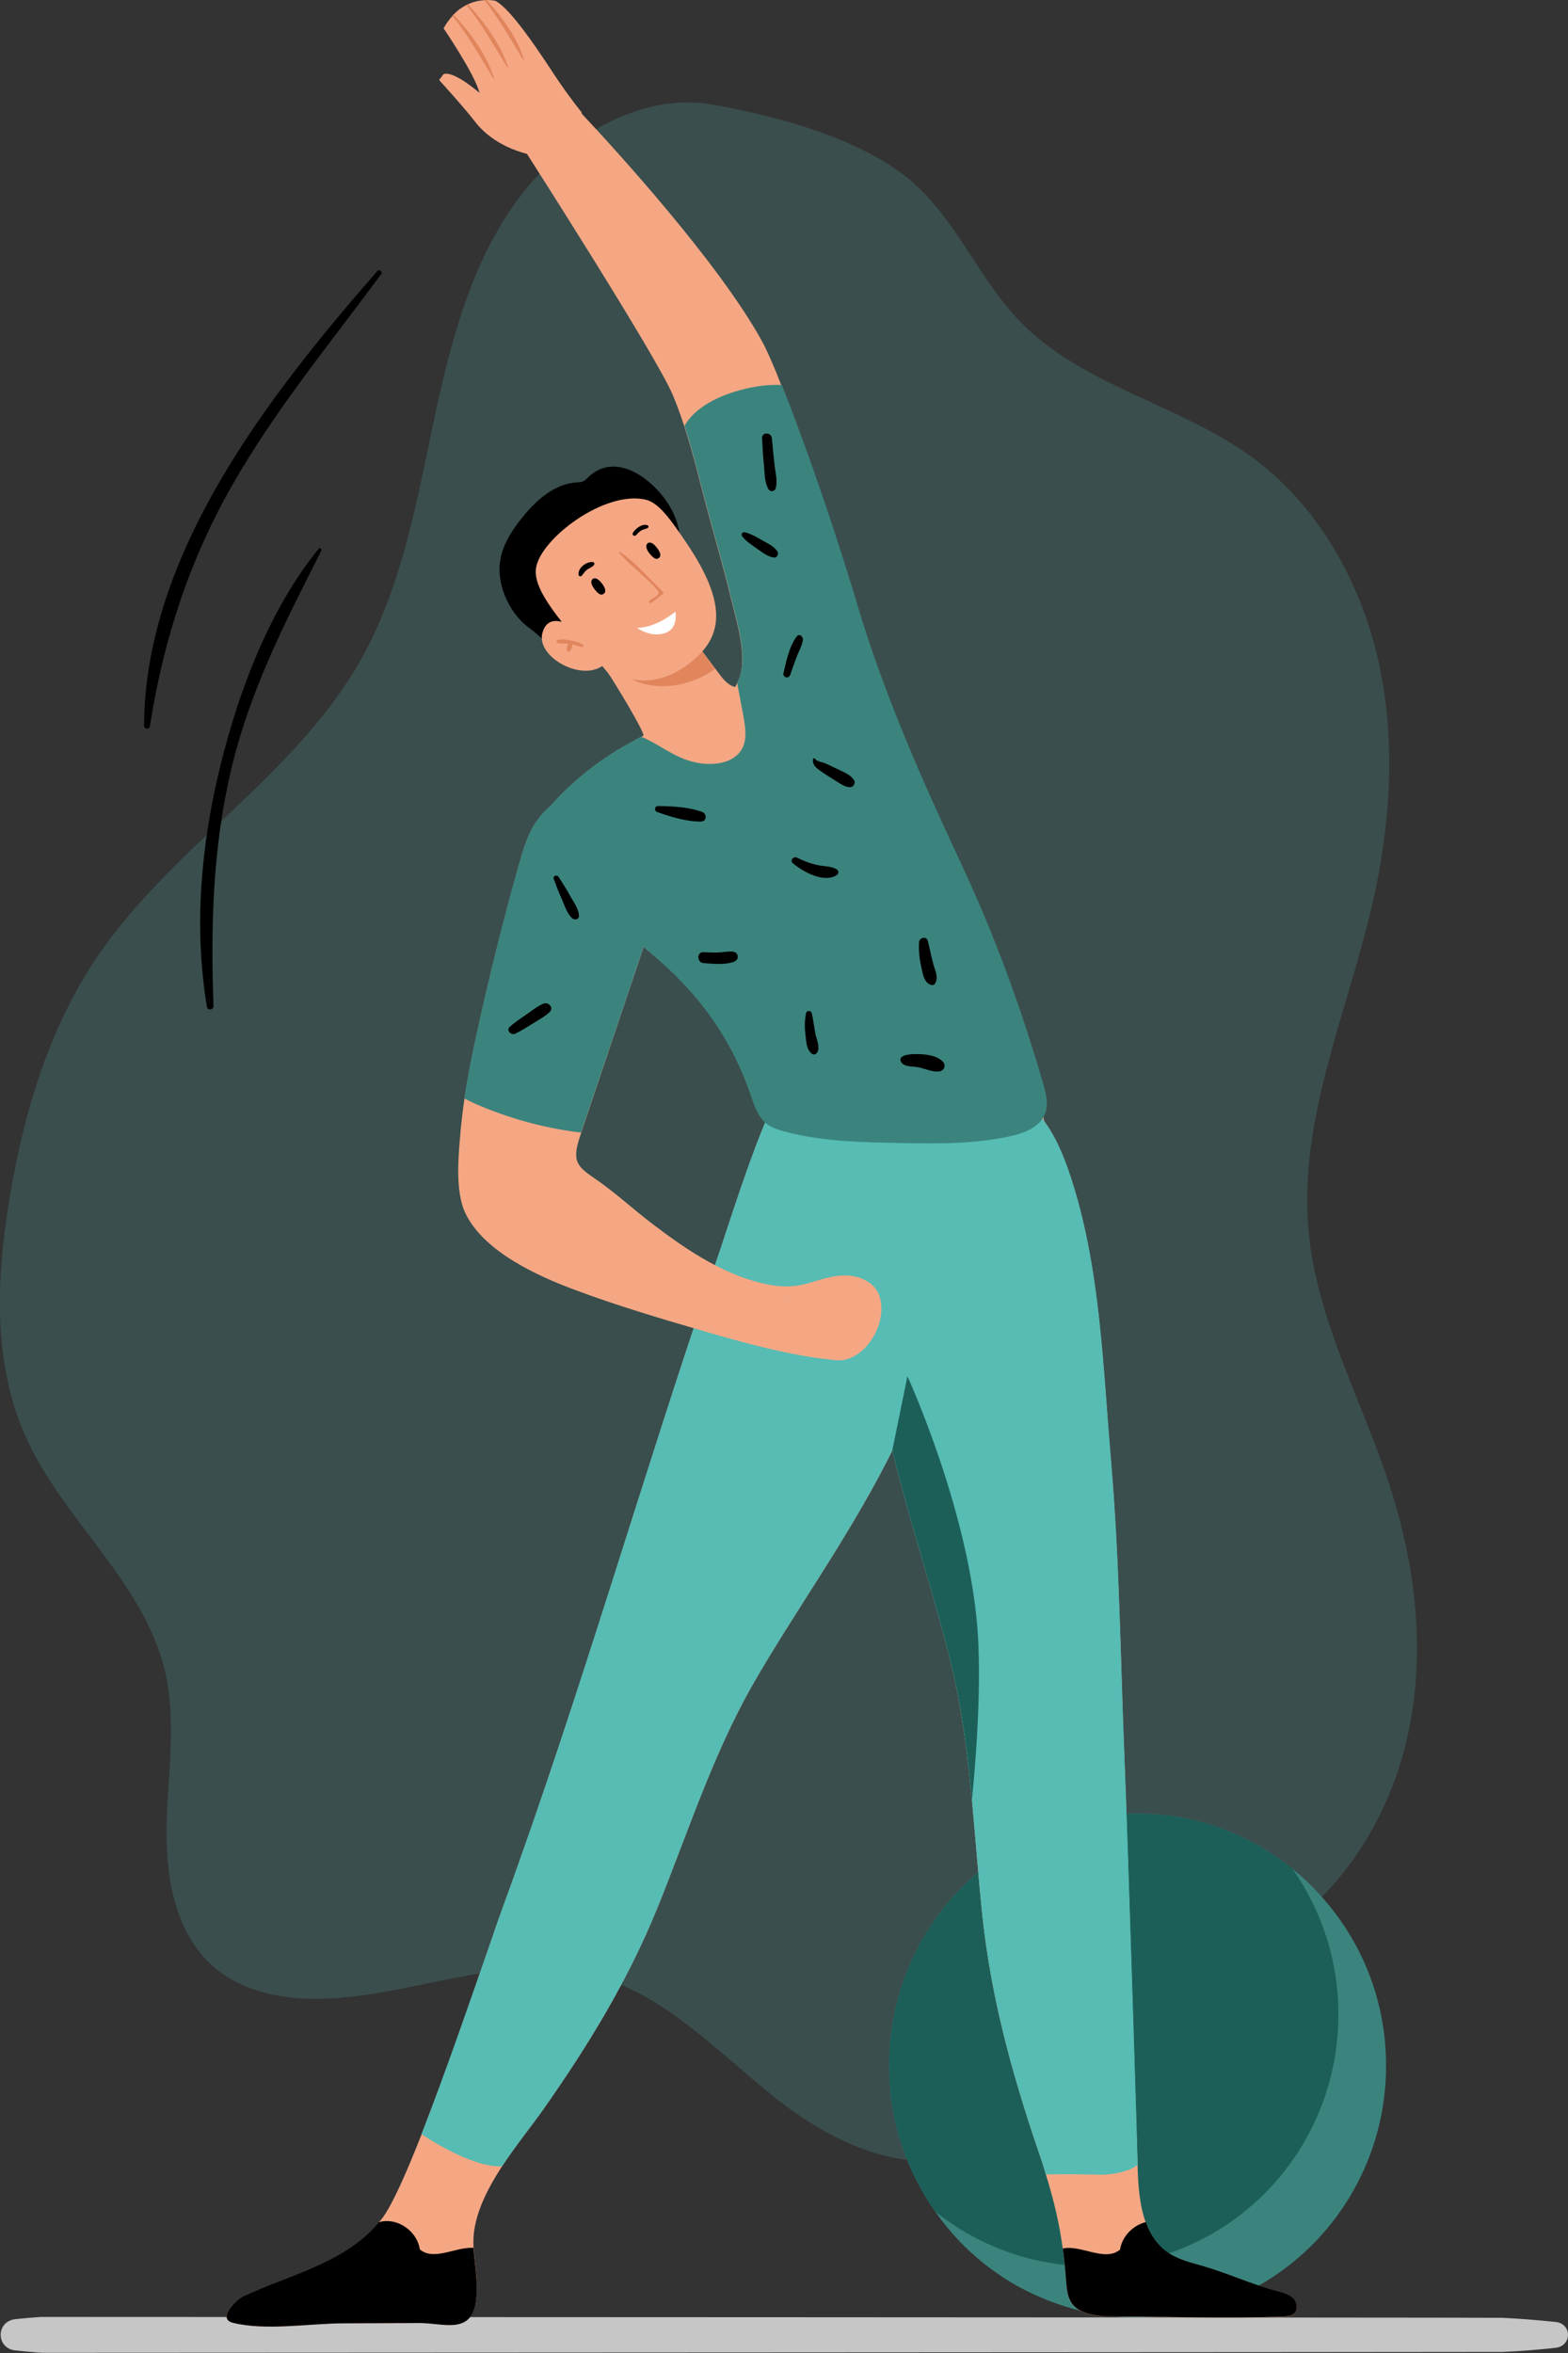 <svg width="68" height="102" viewBox="0 0 68 102" fill="none" xmlns="http://www.w3.org/2000/svg">
<rect x="0" y="0" width="68" height="102" fill="#333333" stroke="none"/>
<g clip-path="url(#clip0)">
<path d="M22.53 8.546C20.397 11.387 19.503 14.959 18.769 18.45C18.034 21.941 17.385 25.527 15.634 28.624C12.781 33.671 7.392 36.746 4.164 41.552C2.089 44.649 1.009 48.33 0.403 52.019C-0.159 55.43 -0.31 59.053 1.081 62.208C2.694 65.874 6.254 68.562 7.162 72.477C7.659 74.632 7.277 76.889 7.226 79.102C7.176 81.315 7.572 83.747 9.215 85.215C10.418 86.289 12.104 86.654 13.711 86.647C17.724 86.632 21.723 84.609 25.613 85.588C28.711 86.362 31.031 88.86 33.532 90.869C36.032 92.877 39.404 94.506 42.329 93.206C44.519 92.234 45.766 89.904 47.559 88.298C50.009 86.092 53.41 85.296 56.047 83.331C58.792 81.279 60.55 78.036 61.17 74.632C61.789 71.228 61.335 67.693 60.269 64.406C59.073 60.711 57.092 57.205 56.746 53.326C56.313 48.549 58.403 43.963 59.491 39.295C60.298 35.826 60.557 32.174 59.786 28.697C59.015 25.221 57.156 21.919 54.31 19.83C51.14 17.508 46.933 16.741 44.209 13.907C42.494 12.124 41.536 9.685 39.713 8.02C37.538 6.033 33.755 5.047 30.909 4.536C27.732 3.959 24.396 6.062 22.53 8.546Z" fill="#56BCB4" fill-opacity="0.2"/>
<path d="M60.11 89.54C60.11 95.573 55.29 100.459 49.339 100.459C48.691 100.459 48.064 100.408 47.444 100.284C47.041 100.218 46.645 100.123 46.248 99.999C45.326 99.714 44.447 99.32 43.633 98.808C43.309 98.597 42.999 98.377 42.696 98.144C41.868 97.486 41.14 96.712 40.542 95.843C39.288 94.061 38.56 91.884 38.56 89.54C38.56 83.514 43.381 78.62 49.332 78.62C50.305 78.62 51.234 78.744 52.135 78.993C52.502 79.095 52.862 79.212 53.208 79.358C54.238 79.76 55.197 80.329 56.054 81.016C56.177 81.118 56.299 81.213 56.414 81.315C56.695 81.564 56.969 81.834 57.221 82.119C59.015 84.062 60.11 86.669 60.11 89.54Z" fill="#3B847E"/>
<path d="M58.043 87.319C58.043 93.352 53.222 98.239 47.271 98.239C46.623 98.239 45.996 98.188 45.376 98.063C44.973 97.998 44.577 97.903 44.18 97.778C43.258 97.494 42.379 97.099 41.565 96.588C41.241 96.376 40.931 96.157 40.628 95.923C40.599 95.894 40.563 95.879 40.542 95.843C39.288 94.061 38.56 91.884 38.56 89.54C38.56 83.514 43.381 78.62 49.332 78.62C50.305 78.62 51.234 78.744 52.135 78.993C52.502 79.095 52.862 79.212 53.208 79.358C54.238 79.76 55.204 80.322 56.054 81.016C57.308 82.798 58.043 84.975 58.043 87.319Z" fill="#1C5F59"/>
<path d="M38.633 33.847C38.611 34.066 38.575 34.292 38.46 34.475C38.301 34.716 38.02 34.847 37.754 34.957C36.551 35.461 35.203 34.913 34.238 34.124C33.46 33.489 32.855 32.656 32.336 31.773C32.285 31.692 32.242 31.612 32.192 31.539C31.918 31.071 31.659 30.531 31.803 30.005C31.824 29.939 31.846 29.873 31.875 29.808C31.904 29.749 31.932 29.683 31.961 29.625C31.997 29.552 32.033 29.472 32.062 29.399C32.429 28.456 31.918 26.85 31.687 25.893C31.392 24.68 31.046 23.468 30.715 22.255C30.376 21.014 30.081 19.721 29.677 18.479C29.526 18.019 29.36 17.559 29.173 17.113C28.452 15.412 22.861 6.683 22.861 6.683C22.717 4.894 24.619 4.288 24.619 4.288C24.619 4.288 24.835 4.514 25.203 4.901C26.781 6.581 31.125 11.351 33.006 14.718C33.229 15.112 33.539 15.813 33.892 16.719C34.771 18.91 35.945 22.27 36.889 25.33C36.99 25.666 37.098 25.995 37.192 26.324C37.552 27.536 37.992 28.873 38.294 30.224C38.59 31.451 38.748 32.685 38.633 33.847Z" fill="#F5A784"/>
<path d="M25.224 4.872C25.224 4.872 24.677 4.2 24.079 3.301C23.481 2.396 22.191 0.402 21.485 0.037C21.485 0.037 21.341 0 21.11 0C21.081 0 21.045 0 21.009 0.007C20.808 0.022 20.555 0.058 20.289 0.19C20.267 0.197 20.246 0.212 20.224 0.219C20.037 0.314 19.842 0.446 19.669 0.635C19.655 0.65 19.64 0.665 19.626 0.687C19.489 0.833 19.36 1.008 19.237 1.227C19.237 1.227 20.599 3.228 20.793 4.024C20.793 4.024 19.669 3.046 19.237 3.214L19.043 3.469C19.043 3.469 20.13 4.66 20.57 5.237C21.636 6.639 23.466 6.785 23.466 6.785C23.466 6.785 25.325 6.143 25.224 4.872Z" fill="#F5A784"/>
<path d="M19.662 0.628C19.648 0.643 19.634 0.658 19.619 0.68C20.296 1.527 20.822 2.462 21.392 3.397C21.406 3.411 21.435 3.404 21.428 3.382C21.075 2.33 20.412 1.432 19.662 0.628Z" fill="#E0855C"/>
<path d="M20.289 0.183C20.267 0.19 20.246 0.205 20.224 0.212C20.909 1.059 21.427 1.994 22.004 2.929C22.018 2.944 22.047 2.936 22.04 2.914C21.68 1.87 21.024 0.986 20.289 0.183Z" fill="#E0855C"/>
<path d="M21.11 0C21.081 0 21.045 0 21.009 0.007C21.643 0.811 22.14 1.702 22.681 2.586C22.688 2.608 22.724 2.593 22.717 2.571C22.407 1.585 21.787 0.76 21.11 0Z" fill="#E0855C"/>
<path d="M67.467 101.774C66.703 101.861 65.932 101.92 65.147 101.956C64.924 101.964 1.816 101.993 1.816 101.993C1.772 101.985 1.729 101.985 1.686 101.985C1.347 101.956 1.016 101.927 0.677 101.891C-0.187 101.803 -0.187 100.62 0.677 100.532C1.009 100.495 1.347 100.466 1.686 100.444C1.736 100.437 1.78 100.437 1.83 100.437C1.83 100.437 64.931 100.459 65.147 100.474C65.925 100.51 66.696 100.576 67.474 100.656C68.18 100.736 68.173 101.693 67.467 101.774Z" fill="#C6C6C6"/>
<path d="M23.517 27.696C23.351 27.543 23.185 27.39 22.991 27.251C22.141 26.659 21.55 25.432 21.68 24.388C21.766 23.672 22.169 23.037 22.616 22.474C23.229 21.7 24.035 20.97 25.015 20.911C25.102 20.904 25.188 20.904 25.267 20.875C25.376 20.831 25.455 20.743 25.534 20.663C26.788 19.501 28.474 20.896 29.108 22.058C29.511 22.796 29.634 23.708 29.346 24.497C29.086 25.213 28.539 25.746 28.07 26.309C27.609 26.864 27.386 27.178 27.184 27.85C27.062 28.273 26.615 28.463 26.219 28.536C25.599 28.66 24.936 28.573 24.36 28.317C24.021 28.164 23.769 27.93 23.517 27.696Z" fill="black"/>
<path d="M45.773 51.442C45.78 51.763 45.729 52.077 45.592 52.362C45.311 52.939 44.713 53.275 44.13 53.523C42.336 54.298 40.311 54.626 38.409 54.173C36.125 53.626 34.951 51.77 34.093 49.784C33.87 49.258 33.661 48.725 33.467 48.199C32.35 45.248 30.549 43.247 28.164 41.26C28.084 41.194 27.998 41.121 27.919 41.048C26.189 39.566 24.835 37.9 23.178 36.301C23.063 36.198 23.048 36.023 23.127 35.892C23.257 35.694 23.495 35.373 23.841 34.979C24.338 34.416 25.051 33.708 25.995 33.036C26.449 32.714 26.953 32.4 27.501 32.108C27.508 32.101 27.522 32.093 27.544 32.086C27.631 32.035 27.717 31.991 27.811 31.94C27.839 31.925 27.868 31.911 27.897 31.896C28.027 31.838 26.521 29.362 26.355 29.157C26.161 28.931 25.945 28.69 25.937 28.398C25.937 28.361 25.937 28.325 25.959 28.296C25.966 28.281 25.973 28.273 25.988 28.259C26.009 28.244 26.038 28.237 26.06 28.237C26.096 28.23 26.132 28.237 26.161 28.244C26.211 28.259 26.247 28.273 26.29 28.281C26.334 28.288 26.377 28.296 26.42 28.303C26.506 28.31 26.593 28.325 26.687 28.332C26.766 28.339 26.852 28.354 26.939 28.354C27.105 28.361 27.285 28.369 27.479 28.361C27.501 28.361 27.53 28.354 27.551 28.354C27.602 28.354 27.652 28.347 27.71 28.347C27.724 28.354 27.746 28.347 27.767 28.339C27.832 28.339 27.897 28.332 27.962 28.317C28.07 28.31 28.185 28.296 28.293 28.273C28.409 28.252 28.524 28.237 28.639 28.208C28.776 28.171 28.913 28.135 29.05 28.091C29.266 28.025 29.518 27.85 29.749 27.821C29.799 27.806 29.85 27.806 29.907 27.813C30.203 27.864 30.469 28.244 30.635 28.471C30.757 28.639 31.11 29.106 31.161 29.172C31.291 29.347 31.427 29.53 31.608 29.654C31.709 29.727 31.795 29.764 31.881 29.778C31.917 29.785 31.961 29.785 32.004 29.778C32.126 29.771 32.249 29.72 32.4 29.669C32.933 29.428 34.136 28.916 35.289 28.573C36.111 28.317 37.206 27.748 37.436 28.237C37.739 28.887 38.034 29.537 38.308 30.195C39.483 32.941 40.484 35.724 41.781 38.426C43.618 42.253 44.929 46.336 45.664 50.522C45.715 50.843 45.773 51.142 45.773 51.442Z" fill="#F5A784"/>
<path d="M31.009 28.997C30.008 29.734 27.695 30.501 25.988 28.274C25.973 28.259 25.959 28.244 25.952 28.223C25.966 28.223 26.002 28.23 26.06 28.244C26.117 28.259 26.197 28.281 26.297 28.296C26.341 28.303 26.384 28.31 26.427 28.317C26.571 28.347 26.751 28.361 26.946 28.369C27.112 28.376 27.292 28.383 27.486 28.376C27.738 28.369 28.005 28.347 28.293 28.296C28.538 28.259 28.79 28.201 29.05 28.113C29.28 28.04 29.518 27.952 29.749 27.843C29.799 27.828 29.849 27.828 29.907 27.835C30.203 27.887 30.469 28.266 30.635 28.493C30.757 28.668 30.887 28.829 31.009 28.997Z" fill="#E0855C"/>
<path d="M28.013 21.663C28.596 21.802 29.144 22.613 29.749 23.504C31.586 26.206 31.313 27.602 30.016 28.66C28.719 29.72 26.918 30.121 25.001 27.755C24.043 26.572 23.135 25.491 23.243 24.643C23.409 23.372 26.226 21.232 28.013 21.663Z" fill="#F5A784"/>
<path d="M24.965 27.259C24.965 27.259 23.812 26.389 23.524 27.434C23.236 28.478 25.26 29.603 26.204 28.807C26.204 28.807 25.541 27.441 24.965 27.259Z" fill="#F5A784"/>
<path d="M24.165 27.755C24.331 27.682 24.576 27.726 24.742 27.763C24.922 27.799 25.138 27.843 25.289 27.953C25.332 27.989 25.289 28.055 25.239 28.047C25.102 28.026 24.965 27.967 24.828 27.931C24.814 28.033 24.792 28.135 24.727 28.215C24.677 28.281 24.583 28.23 24.576 28.164C24.569 28.077 24.605 27.989 24.641 27.901C24.482 27.887 24.309 27.909 24.158 27.865C24.115 27.85 24.115 27.777 24.165 27.755Z" fill="#E0855C"/>
<path d="M28.51 24.22C28.51 24.22 28.805 24.154 28.495 23.753C28.221 23.395 28.084 23.555 28.084 23.555C28.084 23.555 27.919 23.658 28.157 23.979C28.401 24.293 28.51 24.22 28.51 24.22Z" fill="black"/>
<path d="M26.125 25.768C26.125 25.768 26.413 25.703 26.11 25.301C25.837 24.943 25.7 25.104 25.7 25.104C25.7 25.104 25.534 25.206 25.772 25.527C26.01 25.849 26.125 25.768 26.125 25.768Z" fill="black"/>
<path d="M28.157 26.039C28.265 25.944 28.582 25.834 28.56 25.673C28.538 25.535 27.94 25.016 27.84 24.921C27.494 24.585 27.22 24.388 26.845 23.957C26.831 23.935 26.86 23.906 26.881 23.92C27.558 24.373 28.157 25.089 28.747 25.651C28.783 25.681 28.776 25.739 28.74 25.761C28.56 25.871 28.416 26.017 28.243 26.134C28.178 26.177 28.099 26.09 28.157 26.039Z" fill="#E0855C"/>
<path d="M27.444 23.102C27.559 22.905 27.861 22.679 28.092 22.774C28.135 22.788 28.135 22.861 28.099 22.883C28.013 22.934 27.912 22.942 27.825 22.986C27.732 23.037 27.66 23.117 27.588 23.197C27.523 23.278 27.393 23.19 27.444 23.102Z" fill="black"/>
<path d="M25.094 24.928C25.037 24.622 25.44 24.329 25.714 24.366C25.779 24.373 25.793 24.453 25.757 24.497C25.671 24.6 25.541 24.629 25.44 24.709C25.354 24.782 25.303 24.87 25.231 24.957C25.188 25.001 25.102 24.987 25.094 24.928Z" fill="black"/>
<path d="M29.288 26.514C29.288 26.514 28.517 27.193 27.631 27.222C27.631 27.222 28.207 27.646 28.827 27.449C29.439 27.251 29.288 26.514 29.288 26.514Z" fill="white"/>
<path d="M10.108 100.693C11.527 101.043 13.408 100.722 14.863 100.714C15.959 100.707 17.054 100.707 18.156 100.7C19.208 100.693 20.411 101.226 20.642 99.78C20.757 99.005 20.591 98.216 20.541 97.45C20.534 97.428 20.534 97.413 20.534 97.398C20.462 96.223 21.045 95.025 21.773 93.907C22.371 92.994 23.07 92.14 23.581 91.409C25.527 88.641 27.227 85.858 28.509 82.703C29.828 79.453 30.902 76.071 32.652 73.01C34.331 70.067 36.687 66.809 38.452 63.362C38.532 63.201 38.618 63.041 38.697 62.873C40.434 59.345 41.5 55.649 40.549 51.924C40.369 51.201 40.052 50.544 39.562 50.061C39.389 49.893 39.223 49.711 39.057 49.506C38.784 49.185 38.517 48.82 38.258 48.455C37.004 46.716 35.815 44.868 34.54 46.176C34.201 46.519 33.827 47.198 33.459 48.024C32.494 50.178 31.514 53.392 31.103 54.568C27.904 63.866 25.224 73.325 21.867 82.52C21.723 82.907 21.528 83.463 21.297 84.142C20.534 86.355 19.338 89.824 18.286 92.512C17.63 94.185 17.018 95.558 16.6 96.128C16.549 96.201 16.492 96.274 16.427 96.339C15.742 97.172 14.777 97.764 13.775 98.216C12.702 98.706 11.578 99.064 10.519 99.568C10.267 99.685 9.38 100.517 10.108 100.693Z" fill="#F5A784"/>
<path d="M38.698 62.873C39.49 66.13 40.571 69.322 41.255 72.156C42.113 75.72 42.221 79.402 42.603 83.039C42.977 86.552 43.871 89.832 45.002 93.162C45.132 93.535 45.254 93.9 45.355 94.258C45.694 95.339 45.938 96.369 46.09 97.479C46.155 97.932 46.205 98.406 46.234 98.896C46.256 99.217 46.284 99.546 46.457 99.816C46.745 100.269 47.358 100.371 47.891 100.422C50.492 100.422 53.064 100.525 55.68 100.43C55.838 100.422 56.011 100.408 56.126 100.298C56.306 100.138 56.256 99.816 56.083 99.648C55.91 99.473 55.665 99.407 55.435 99.341C54.246 99.035 53.201 98.523 52.034 98.202C51.508 98.056 50.968 97.91 50.535 97.574C50.132 97.252 49.865 96.822 49.685 96.332C49.404 95.558 49.354 94.652 49.332 93.849C49.325 93.637 48.914 80.059 48.763 76.297C48.59 71.937 48.547 67.606 48.172 63.26C47.92 60.338 47.79 57.227 47.243 54.269C47.012 53.027 46.709 51.815 46.299 50.646C45.895 49.514 45.326 48.345 44.361 47.688C44.231 47.6 44.101 47.512 43.95 47.447C42.264 46.592 40.708 46.965 39.67 48.411C39.577 48.535 39.49 48.674 39.411 48.813C39.281 49.039 39.159 49.273 39.043 49.506C37.062 53.553 37.588 58.279 38.698 62.873Z" fill="#F5A784"/>
<path d="M49.339 93.849C49.231 93.922 49.109 93.995 48.979 94.046C48.727 94.148 48.46 94.207 48.172 94.243C47.949 94.272 47.718 94.279 47.495 94.265C46.421 94.243 45.355 94.258 45.355 94.258C45.254 93.9 45.132 93.534 45.002 93.162C43.871 89.831 42.977 86.559 42.603 83.039C42.43 81.381 42.307 79.715 42.149 78.057C41.961 76.063 41.724 74.091 41.255 72.156C40.571 69.322 39.49 66.13 38.697 62.872L38.453 63.362C36.687 66.802 34.331 70.067 32.653 73.01C30.902 76.071 29.835 79.445 28.51 82.703C27.227 85.858 25.527 88.641 23.582 91.409C23.07 92.147 22.371 92.994 21.773 93.907C20.412 93.98 18.279 92.512 18.279 92.512C19.331 89.824 20.52 86.355 21.291 84.142C21.521 83.462 21.716 82.907 21.86 82.52C25.217 73.324 27.897 63.866 31.096 54.568C31.507 53.385 32.487 50.178 33.452 48.023C35.181 48.345 36.81 48.454 38.258 48.454C38.755 48.454 39.238 48.432 39.685 48.403C40.369 48.367 41.003 48.301 41.58 48.228C41.652 48.221 41.731 48.206 41.803 48.191C42.192 48.14 42.552 48.075 42.884 48.016C43.013 47.994 43.136 47.965 43.244 47.943C43.698 47.848 44.08 47.761 44.368 47.68C45.326 48.359 45.903 49.506 46.306 50.638C46.717 51.8 47.019 53.019 47.25 54.261C47.797 57.219 47.927 60.338 48.179 63.252C48.554 67.598 48.59 71.929 48.77 76.29C48.921 80.059 49.339 93.629 49.339 93.849Z" fill="#56BCB4"/>
<path d="M20.642 99.779C20.418 101.226 19.215 100.692 18.156 100.7C17.054 100.707 15.959 100.707 14.863 100.714C13.408 100.722 11.52 101.043 10.108 100.692C9.38 100.517 10.267 99.684 10.519 99.56C11.585 99.056 12.709 98.698 13.775 98.209C14.77 97.763 15.735 97.172 16.427 96.332C16.477 96.317 16.528 96.31 16.578 96.295C17.32 96.178 18.098 96.755 18.206 97.508C18.812 98.026 19.77 97.391 20.534 97.442C20.591 98.224 20.75 99.012 20.642 99.779Z" fill="black"/>
<path d="M56.126 100.291C56.011 100.4 55.838 100.408 55.68 100.422C53.064 100.517 50.492 100.415 47.891 100.415C47.358 100.364 46.745 100.262 46.457 99.809C46.284 99.538 46.263 99.21 46.234 98.888C46.198 98.399 46.155 97.924 46.09 97.471C46.875 97.296 47.927 98.07 48.575 97.515C48.662 96.938 49.138 96.463 49.692 96.325C49.865 96.814 50.132 97.245 50.542 97.566C50.975 97.902 51.515 98.048 52.041 98.195C53.208 98.516 54.26 99.027 55.442 99.334C55.672 99.392 55.917 99.465 56.09 99.641C56.256 99.809 56.306 100.13 56.126 100.291Z" fill="black"/>
<path d="M38.142 56.19C37.962 55.62 37.336 55.32 36.752 55.291C36.392 55.276 36.046 55.342 35.7 55.437C35.477 55.496 35.246 55.569 35.03 55.634C34.497 55.781 34.007 55.795 33.531 55.722C31.564 55.401 29.842 54.232 28.286 53.049C27.479 52.435 26.723 51.734 25.894 51.157C25.022 50.558 24.777 50.383 25.166 49.221C25.181 49.185 25.188 49.148 25.202 49.105C26.103 46.417 27.991 40.829 28.027 40.712C28.265 40.019 28.502 39.303 28.524 38.565C28.61 36.272 25.822 33.365 23.841 34.979C23.639 35.139 23.444 35.351 23.264 35.614C22.89 36.155 22.702 36.797 22.522 37.433C21.831 39.887 21.211 42.363 20.671 44.846C20.469 45.767 20.281 46.694 20.145 47.622C20.08 48.046 20.029 48.469 19.986 48.9C19.892 49.996 19.705 51.61 20.195 52.618C21.009 54.276 23.329 55.32 24.943 55.919C26.715 56.584 28.538 57.124 30.361 57.658C31.557 58.008 32.782 58.352 34.014 58.614C34.468 58.709 34.943 58.797 35.397 58.863C35.686 58.899 35.974 58.936 36.255 58.965C37.472 59.075 38.532 57.387 38.142 56.19ZM33.978 56.263C33.992 56.248 34.007 56.248 34.021 56.255C34.007 56.263 33.992 56.263 33.978 56.263Z" fill="#F5A784"/>
<path d="M45.326 48.265C45.297 48.345 45.261 48.418 45.218 48.484C44.937 48.915 44.375 49.126 43.856 49.243C42.314 49.594 40.722 49.579 39.144 49.55C37.415 49.521 35.672 49.492 34.007 49.046C33.719 48.966 33.416 48.871 33.193 48.674C32.998 48.498 32.869 48.279 32.761 48.031C32.689 47.863 32.624 47.68 32.573 47.512C31.68 44.905 30.232 42.984 28.157 41.253C28.078 41.187 27.991 41.114 27.912 41.041C27.011 43.721 26.103 46.409 25.195 49.097C23.718 48.922 22.263 48.535 20.887 47.965C20.635 47.863 20.383 47.746 20.138 47.614C20.275 46.687 20.462 45.759 20.664 44.839C21.211 42.348 21.824 39.872 22.515 37.425C22.695 36.79 22.89 36.147 23.257 35.607C23.438 35.344 23.632 35.132 23.834 34.971C24.331 34.409 25.044 33.7 25.988 33.029C26.442 32.707 26.946 32.393 27.494 32.101C27.501 32.093 27.515 32.086 27.537 32.079C27.624 32.028 27.71 31.977 27.804 31.933C28.69 32.305 29.302 32.919 30.325 33.08C31.01 33.189 31.853 33.072 32.184 32.451C32.3 32.24 32.328 32.006 32.328 31.75C32.321 31.531 32.285 31.305 32.249 31.093C32.17 30.662 31.975 29.669 31.968 29.603C32.004 29.53 32.04 29.45 32.069 29.377C32.437 28.434 31.925 26.827 31.694 25.871C31.399 24.658 31.053 23.446 30.722 22.233C30.383 20.991 30.088 19.699 29.684 18.457C30.102 17.719 31.024 17.23 31.882 16.974C32.53 16.777 33.229 16.653 33.906 16.689C34.785 18.881 35.96 22.241 36.904 25.301C37.004 25.637 37.112 25.965 37.206 26.294C38.359 30.151 40.002 33.846 41.709 37.498C43.143 40.566 44.289 43.707 45.24 46.972C45.362 47.403 45.477 47.855 45.326 48.265Z" fill="#3B847E"/>
<path d="M16.369 11.745C11.715 17.077 6.283 23.964 6.247 31.458C6.247 31.597 6.47 31.641 6.499 31.495C7.082 27.755 8.206 24.293 10.087 21.006C11.946 17.748 14.323 14.878 16.535 11.876C16.607 11.781 16.449 11.657 16.369 11.745Z" fill="black"/>
<path d="M13.819 23.789C11.672 26.433 10.353 29.954 9.546 33.24C8.718 36.608 8.394 40.223 8.977 43.656C9.006 43.817 9.265 43.78 9.258 43.619C9.136 40.157 9.222 36.761 10.022 33.372C10.829 29.946 12.356 26.981 13.934 23.877C13.97 23.811 13.877 23.716 13.819 23.789Z" fill="black"/>
<path d="M32.768 48.038C32.696 47.87 32.631 47.688 32.581 47.52C31.687 44.912 30.239 42.991 28.164 41.26C28.085 41.194 27.998 41.121 27.919 41.048L28.531 38.565C28.531 38.572 32.155 41.333 32.768 48.038Z" fill="#3B847E"/>
<path d="M42.148 78.043C41.968 76.063 41.723 74.091 41.255 72.156C40.571 69.322 39.49 66.13 38.697 62.872L39.353 59.659C39.353 59.659 42.112 65.67 42.415 70.972C42.53 73.135 42.379 75.727 42.148 78.043Z" fill="#1C5F59"/>
<path d="M23.56 43.51C23.286 43.627 23.041 43.831 22.796 43.999C22.558 44.16 22.328 44.321 22.112 44.503C21.932 44.649 22.162 44.898 22.342 44.81C22.616 44.678 22.868 44.518 23.128 44.357C23.365 44.204 23.625 44.072 23.834 43.875C24.043 43.685 23.776 43.415 23.56 43.51Z" fill="black"/>
<path d="M24.756 38.887C24.59 38.587 24.41 38.295 24.223 38.01C24.151 37.908 23.963 37.966 24.014 38.098C24.122 38.397 24.23 38.689 24.367 38.981C24.489 39.252 24.59 39.624 24.828 39.814C24.929 39.895 25.116 39.858 25.109 39.697C25.095 39.391 24.893 39.135 24.756 38.887Z" fill="black"/>
<path d="M30.455 35.198C29.893 34.986 29.13 34.942 28.532 34.942C28.38 34.942 28.366 35.154 28.495 35.198C29.065 35.403 29.785 35.622 30.398 35.614C30.65 35.614 30.671 35.278 30.455 35.198Z" fill="black"/>
<path d="M31.781 41.253C31.572 41.231 31.356 41.282 31.147 41.289C30.938 41.297 30.721 41.289 30.513 41.275C30.21 41.253 30.21 41.728 30.513 41.75C30.923 41.779 31.442 41.837 31.831 41.691C32.076 41.604 32.033 41.275 31.781 41.253Z" fill="black"/>
<path d="M35.361 44.81C35.304 44.51 35.275 44.211 35.203 43.919C35.174 43.795 34.98 43.795 34.958 43.919C34.886 44.248 34.893 44.569 34.936 44.898C34.972 45.19 34.972 45.496 35.217 45.686C35.311 45.759 35.426 45.672 35.462 45.584C35.556 45.343 35.412 45.058 35.361 44.81Z" fill="black"/>
<path d="M36.291 37.689C36.032 37.535 35.772 37.565 35.484 37.506C35.167 37.44 34.85 37.324 34.562 37.177C34.418 37.104 34.237 37.302 34.382 37.419C34.828 37.791 35.729 38.302 36.291 37.93C36.377 37.871 36.385 37.747 36.291 37.689Z" fill="black"/>
<path d="M40.484 41.822C40.39 41.486 40.326 41.136 40.239 40.792C40.181 40.566 39.872 40.632 39.857 40.844C39.836 41.202 39.872 41.552 39.951 41.903C40.009 42.173 40.059 42.567 40.34 42.684C40.419 42.714 40.513 42.714 40.556 42.626C40.707 42.37 40.563 42.093 40.484 41.822Z" fill="black"/>
<path d="M40.895 46.03C40.628 45.73 40.052 45.686 39.677 45.694C39.548 45.694 38.914 45.715 39.072 46.022C39.187 46.256 39.555 46.219 39.771 46.256C40.081 46.307 40.419 46.482 40.729 46.446C40.931 46.424 41.046 46.198 40.895 46.03Z" fill="black"/>
<path d="M37.041 33.825C36.875 33.554 36.507 33.438 36.234 33.299C36.082 33.226 35.938 33.153 35.78 33.087C35.7 33.05 35.391 32.992 35.362 32.912C35.347 32.868 35.268 32.853 35.261 32.912C35.211 33.204 35.484 33.35 35.693 33.496C35.895 33.635 36.111 33.766 36.32 33.898C36.507 34.007 36.651 34.124 36.875 34.124C37.012 34.117 37.113 33.949 37.041 33.825Z" fill="black"/>
<path d="M34.555 27.587C34.23 28.011 34.094 28.668 33.978 29.18C33.935 29.37 34.202 29.443 34.267 29.26C34.353 29.004 34.447 28.749 34.54 28.5C34.634 28.252 34.778 28.004 34.821 27.748C34.843 27.602 34.663 27.441 34.555 27.587Z" fill="black"/>
<path d="M33.719 23.913C33.575 23.679 33.301 23.562 33.07 23.431C32.825 23.292 32.566 23.131 32.292 23.073C32.184 23.051 32.127 23.168 32.191 23.256C32.364 23.475 32.631 23.643 32.854 23.803C33.078 23.957 33.301 24.139 33.568 24.169C33.697 24.183 33.784 24.015 33.719 23.913Z" fill="black"/>
<path d="M33.589 20.145C33.546 19.765 33.51 19.378 33.474 18.998C33.452 18.728 33.034 18.72 33.049 18.998C33.07 19.407 33.092 19.816 33.135 20.225C33.164 20.554 33.157 20.919 33.33 21.211C33.409 21.335 33.603 21.313 33.639 21.167C33.733 20.838 33.625 20.481 33.589 20.145Z" fill="black"/>
</g>
<defs>
<clipPath id="clip0">
<rect width="68" height="102" fill="white"/>
</clipPath>
</defs>
</svg>
